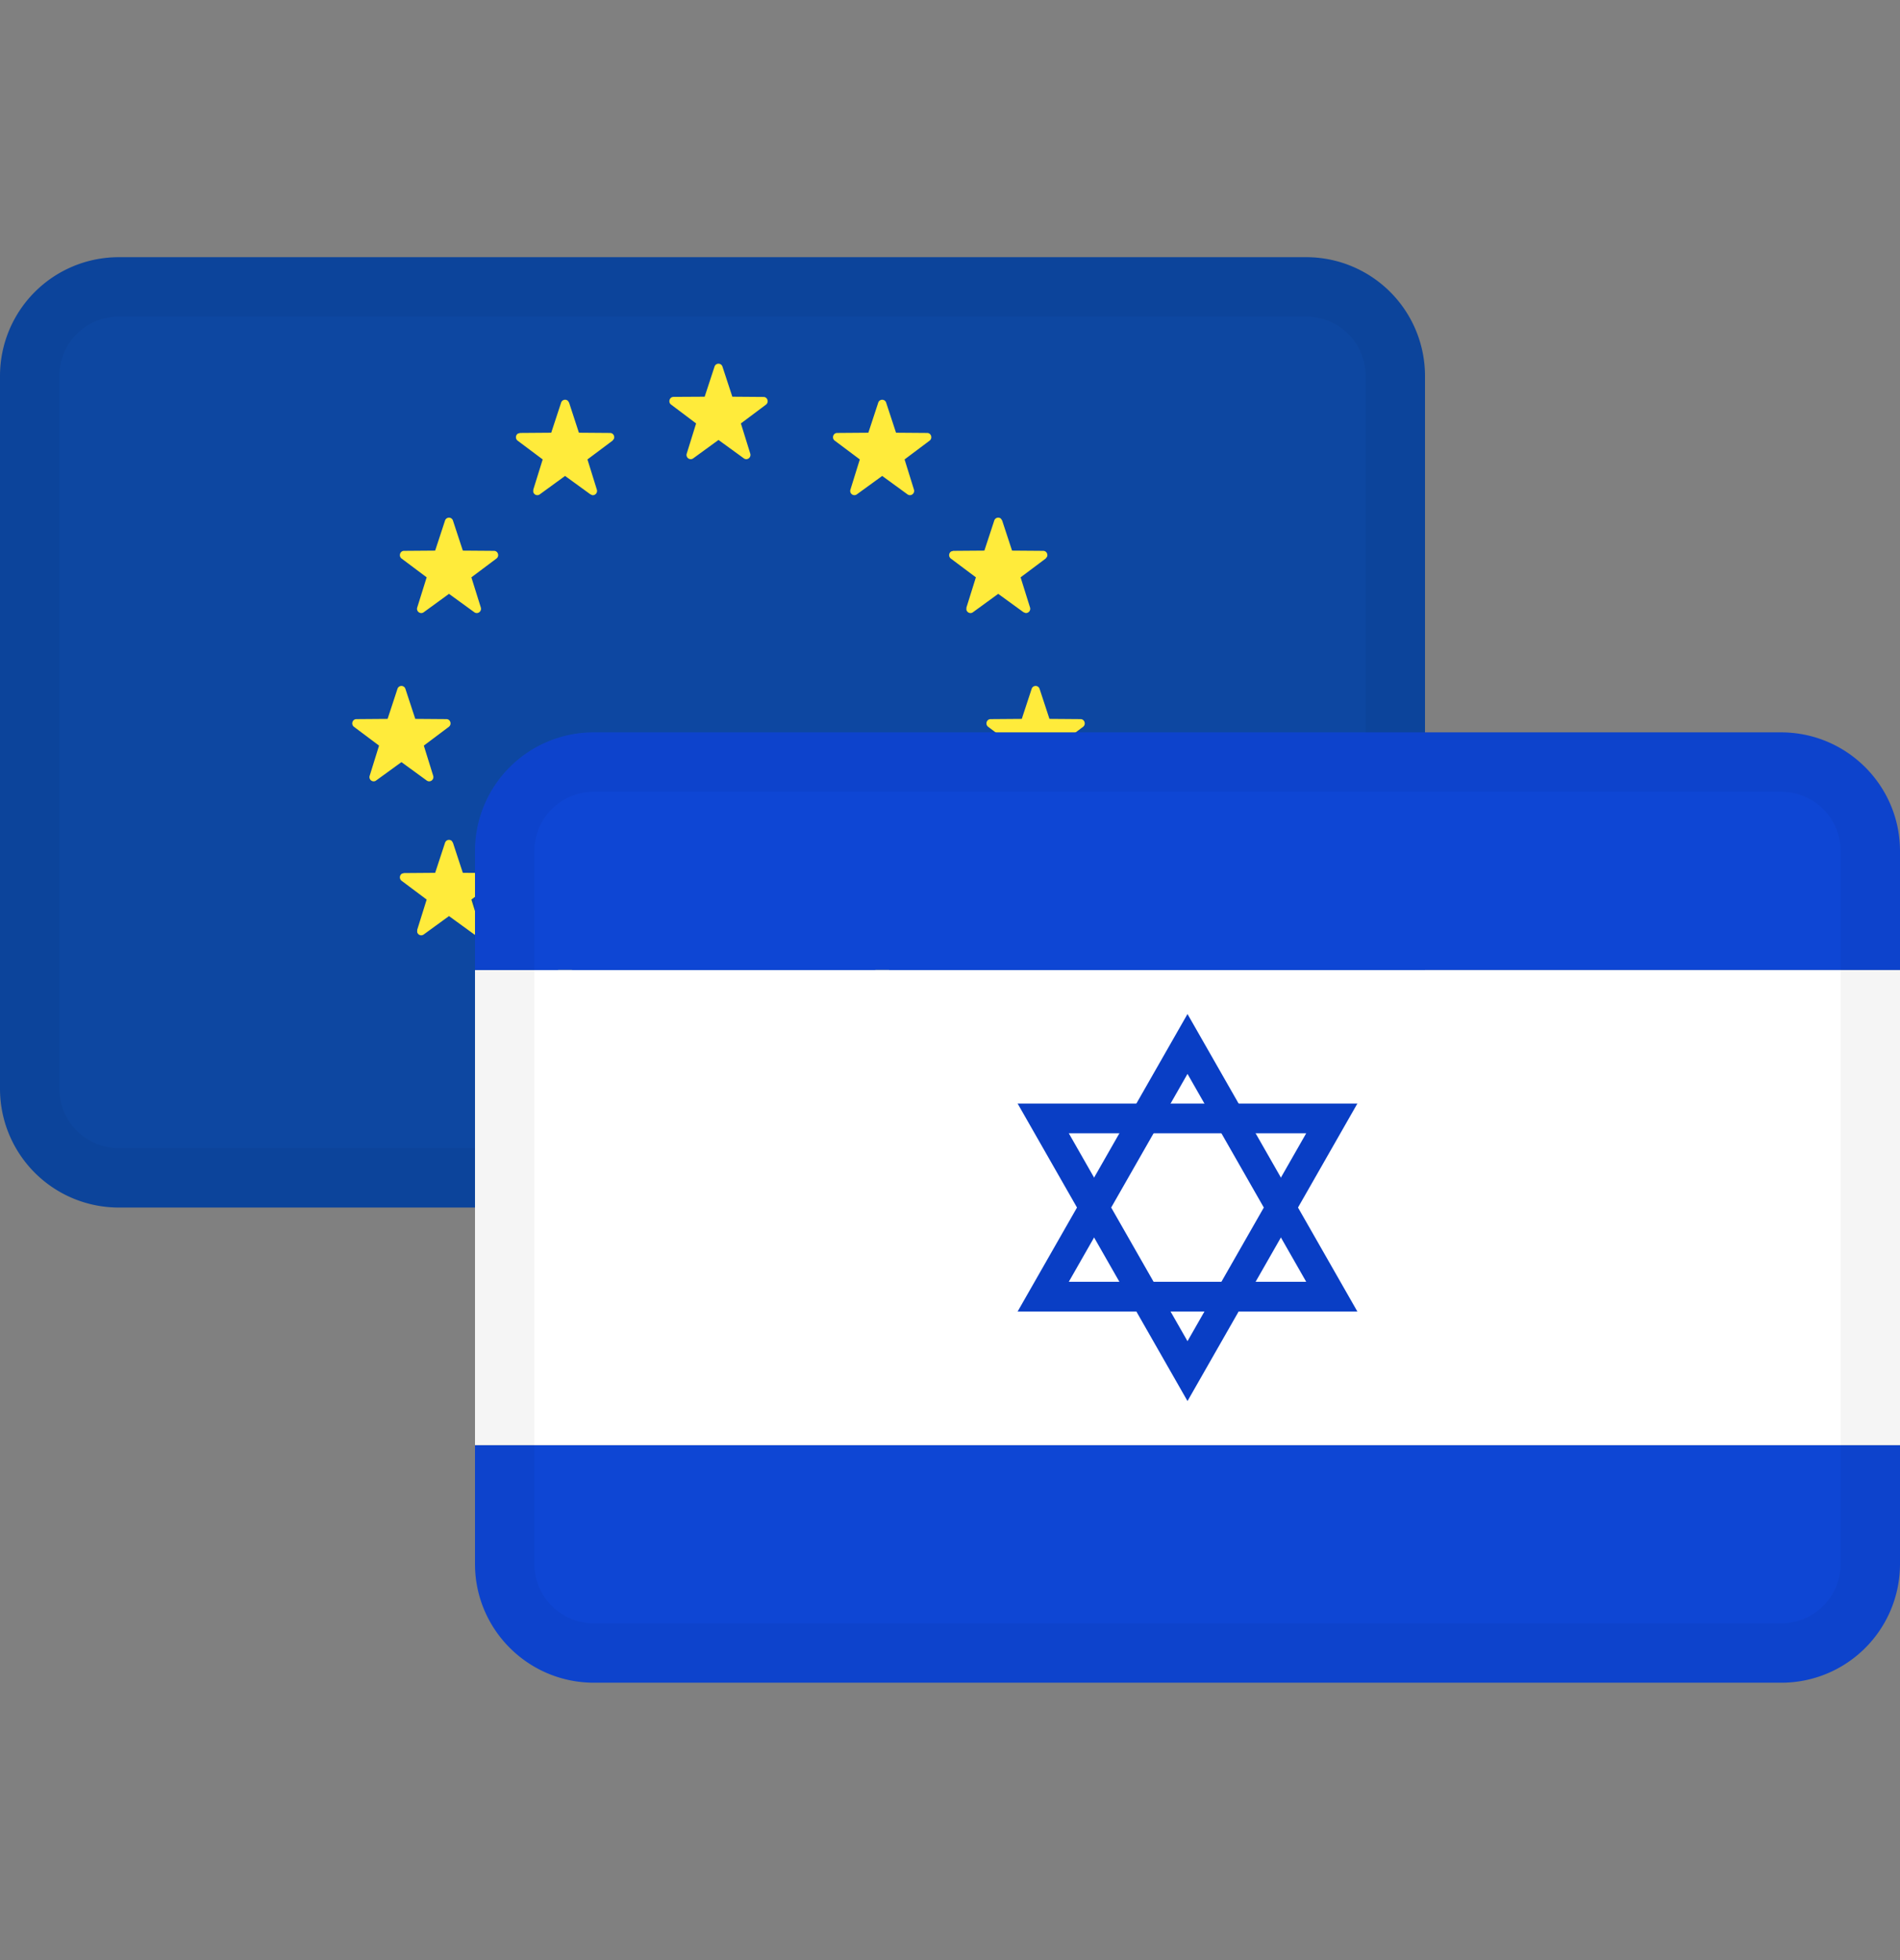 <svg width="32" height="33" fill="none" xmlns="http://www.w3.org/2000/svg"><rect width="100%" height="100%" fill="#808080" stroke="none"/><path d="M22 4.33H2a2 2 0 0 0-2 2v12a2 2 0 0 0 2 2h20a2 2 0 0 0 2-2v-12a2 2 0 0 0-2-2z" fill="#0D47A1"/><path d="m12.168 17.023.166.505.525.005c.068 0 .096.088.041.129l-.422.317.158.507c.02.066-.053.12-.108.08l-.427-.31-.426.31a.071.071 0 0 1-.109-.08l.158-.508-.421-.316c-.055-.041-.027-.129.04-.13l.525-.004.166-.505a.07.07 0 0 1 .134 0zm-2.584-.847.166.505.524.004c.069 0 .097.089.042.13l-.422.316.158.508c.02.066-.053.12-.108.08l-.427-.31-.426.31a.071.071 0 0 1-.109-.08l.158-.508-.422-.316c-.054-.041-.026-.13.042-.13l.524-.004.166-.505a.07.07 0 0 1 .134 0zm5.207 0a.07.07 0 0 1 .134 0l.166.505.524.004c.068 0 .096.089.041.13l-.421.316.158.508c.02.066-.054.12-.109.08l-.426-.31-.427.31c-.055.04-.129-.014-.108-.08l.158-.508-.422-.316c-.055-.041-.027-.13.041-.13l.525-.004.166-.505zm2.088-1.986.166.505.525.004c.068 0 .096.089.041.13l-.422.316.159.508c.02.066-.054.12-.109.08l-.427-.31-.426.31c-.055.04-.13-.014-.109-.08l.159-.508-.422-.316c-.055-.041-.027-.13.041-.13l.524-.004.166-.505a.07.07 0 0 1 .134 0zm-9.27-.032.02.032.166.505.525.004c.054 0 .083.057.064.1l-.023.03-.422.316.159.508a.072.072 0 0 1-.075.094l-.034-.014-.427-.31-.426.31a.07.07 0 0 1-.11-.042l.001-.038.159-.508-.422-.316a.073.073 0 0 1 .005-.12l.036-.01.524-.004.166-.505a.07.07 0 0 1 .114-.032zm9.9-2.56.166.505.524.004c.068 0 .096.089.042.13l-.422.316.158.508c.02.066-.053.12-.109.08l-.426-.31-.427.31c-.055.04-.129-.014-.108-.08l.158-.508-.422-.316c-.055-.041-.027-.13.041-.13l.525-.004.166-.505a.07.07 0 0 1 .134 0zm-10.681 0 .166.505.524.004c.068 0 .096.089.041.13l-.421.316.158.508c.02.066-.053.12-.109.08l-.426-.31-.427.31c-.055.04-.129-.014-.108-.08l.158-.508-.422-.316c-.055-.041-.027-.13.041-.13l.525-.004.166-.505a.07.07 0 0 1 .134 0zm.801-2.833.166.505.525.004c.068 0 .096.089.041.13l-.422.316.159.508c.02.066-.054.12-.109.08l-.427-.31-.426.31c-.055.04-.13-.014-.109-.08l.159-.508-.422-.316c-.055-.041-.027-.13.041-.13l.524-.004.166-.505a.07.07 0 0 1 .134 0zm9.23-.032.02.032.166.505.525.004c.054 0 .083.057.064.1l-.023.03-.422.316.159.508a.072.072 0 0 1-.075.093l-.034-.013-.427-.31-.426.31c-.044.032-.1.004-.11-.043l.001-.037.159-.508-.422-.316a.073.073 0 0 1 .006-.12l.035-.01.524-.004.166-.505a.07.07 0 0 1 .114-.032zM14.925 6.78l.166.505.524.004c.068 0 .096.089.041.13l-.421.316.158.508c.02.066-.053.12-.109.08l-.426-.31-.427.31c-.055.04-.129-.014-.108-.08l.158-.508-.422-.316c-.055-.041-.027-.13.041-.13l.525-.004.166-.505a.07.07 0 0 1 .134 0zm-5.36-.032.02.032.165.505.524.004c.055 0 .084.057.065.1l-.023.03-.422.316.158.508a.072.072 0 0 1-.074.094l-.034-.014-.427-.31-.426.31a.07.07 0 0 1-.11-.042l.001-.038.158-.508-.422-.316a.073.073 0 0 1 .006-.12l.036-.01.524-.004.166-.505a.07.07 0 0 1 .114-.032zm2.603-.575.166.506.525.004c.068 0 .096.088.041.13l-.422.316.158.508c.02.066-.053.12-.108.08l-.427-.31-.426.31a.071.071 0 0 1-.109-.08l.158-.508-.421-.317c-.055-.04-.027-.129.04-.13l.525-.003.166-.506a.07.07 0 0 1 .134 0z" fill="#FFEB3B"/><path fill-rule="evenodd" clip-rule="evenodd" d="M22 5.33H2a1 1 0 0 0-1 1v12a1 1 0 0 0 1 1h20a1 1 0 0 0 1-1v-12a1 1 0 0 0-1-1zm-20-1a2 2 0 0 0-2 2v12a2 2 0 0 0 2 2h20a2 2 0 0 0 2-2v-12a2 2 0 0 0-2-2H2z" fill="#000" fill-opacity=".04"/><path fill-rule="evenodd" clip-rule="evenodd" d="M8 26.33c0 1.105.897 2 2.005 2h19.99a1.998 1.998 0 0 0 2.005-2v-2H8v2z" fill="#0E46D4"/><path d="M32 16.33H8v8h24v-8z" fill="#fff"/><path clip-rule="evenodd" d="m20 17.576 2.43 4.254h-4.86L20 17.576z" stroke="#093EC5" stroke-width=".5"/><path clip-rule="evenodd" d="m20 23.084 2.43-4.254h-4.86L20 23.084z" stroke="#093EC5" stroke-width=".5"/><path fill-rule="evenodd" clip-rule="evenodd" d="M8 16.33h24v-2c0-1.104-.897-2-2.005-2h-19.99a1.998 1.998 0 0 0-2.005 2v2z" fill="#0E46D4"/><path fill-rule="evenodd" clip-rule="evenodd" d="M30 13.33H10a1 1 0 0 0-1 1v12a1 1 0 0 0 1 1h20a1 1 0 0 0 1-1v-12a1 1 0 0 0-1-1zm-20-1a2 2 0 0 0-2 2v12a2 2 0 0 0 2 2h20a2 2 0 0 0 2-2v-12a2 2 0 0 0-2-2H10z" fill="#000" fill-opacity=".04"/></svg>